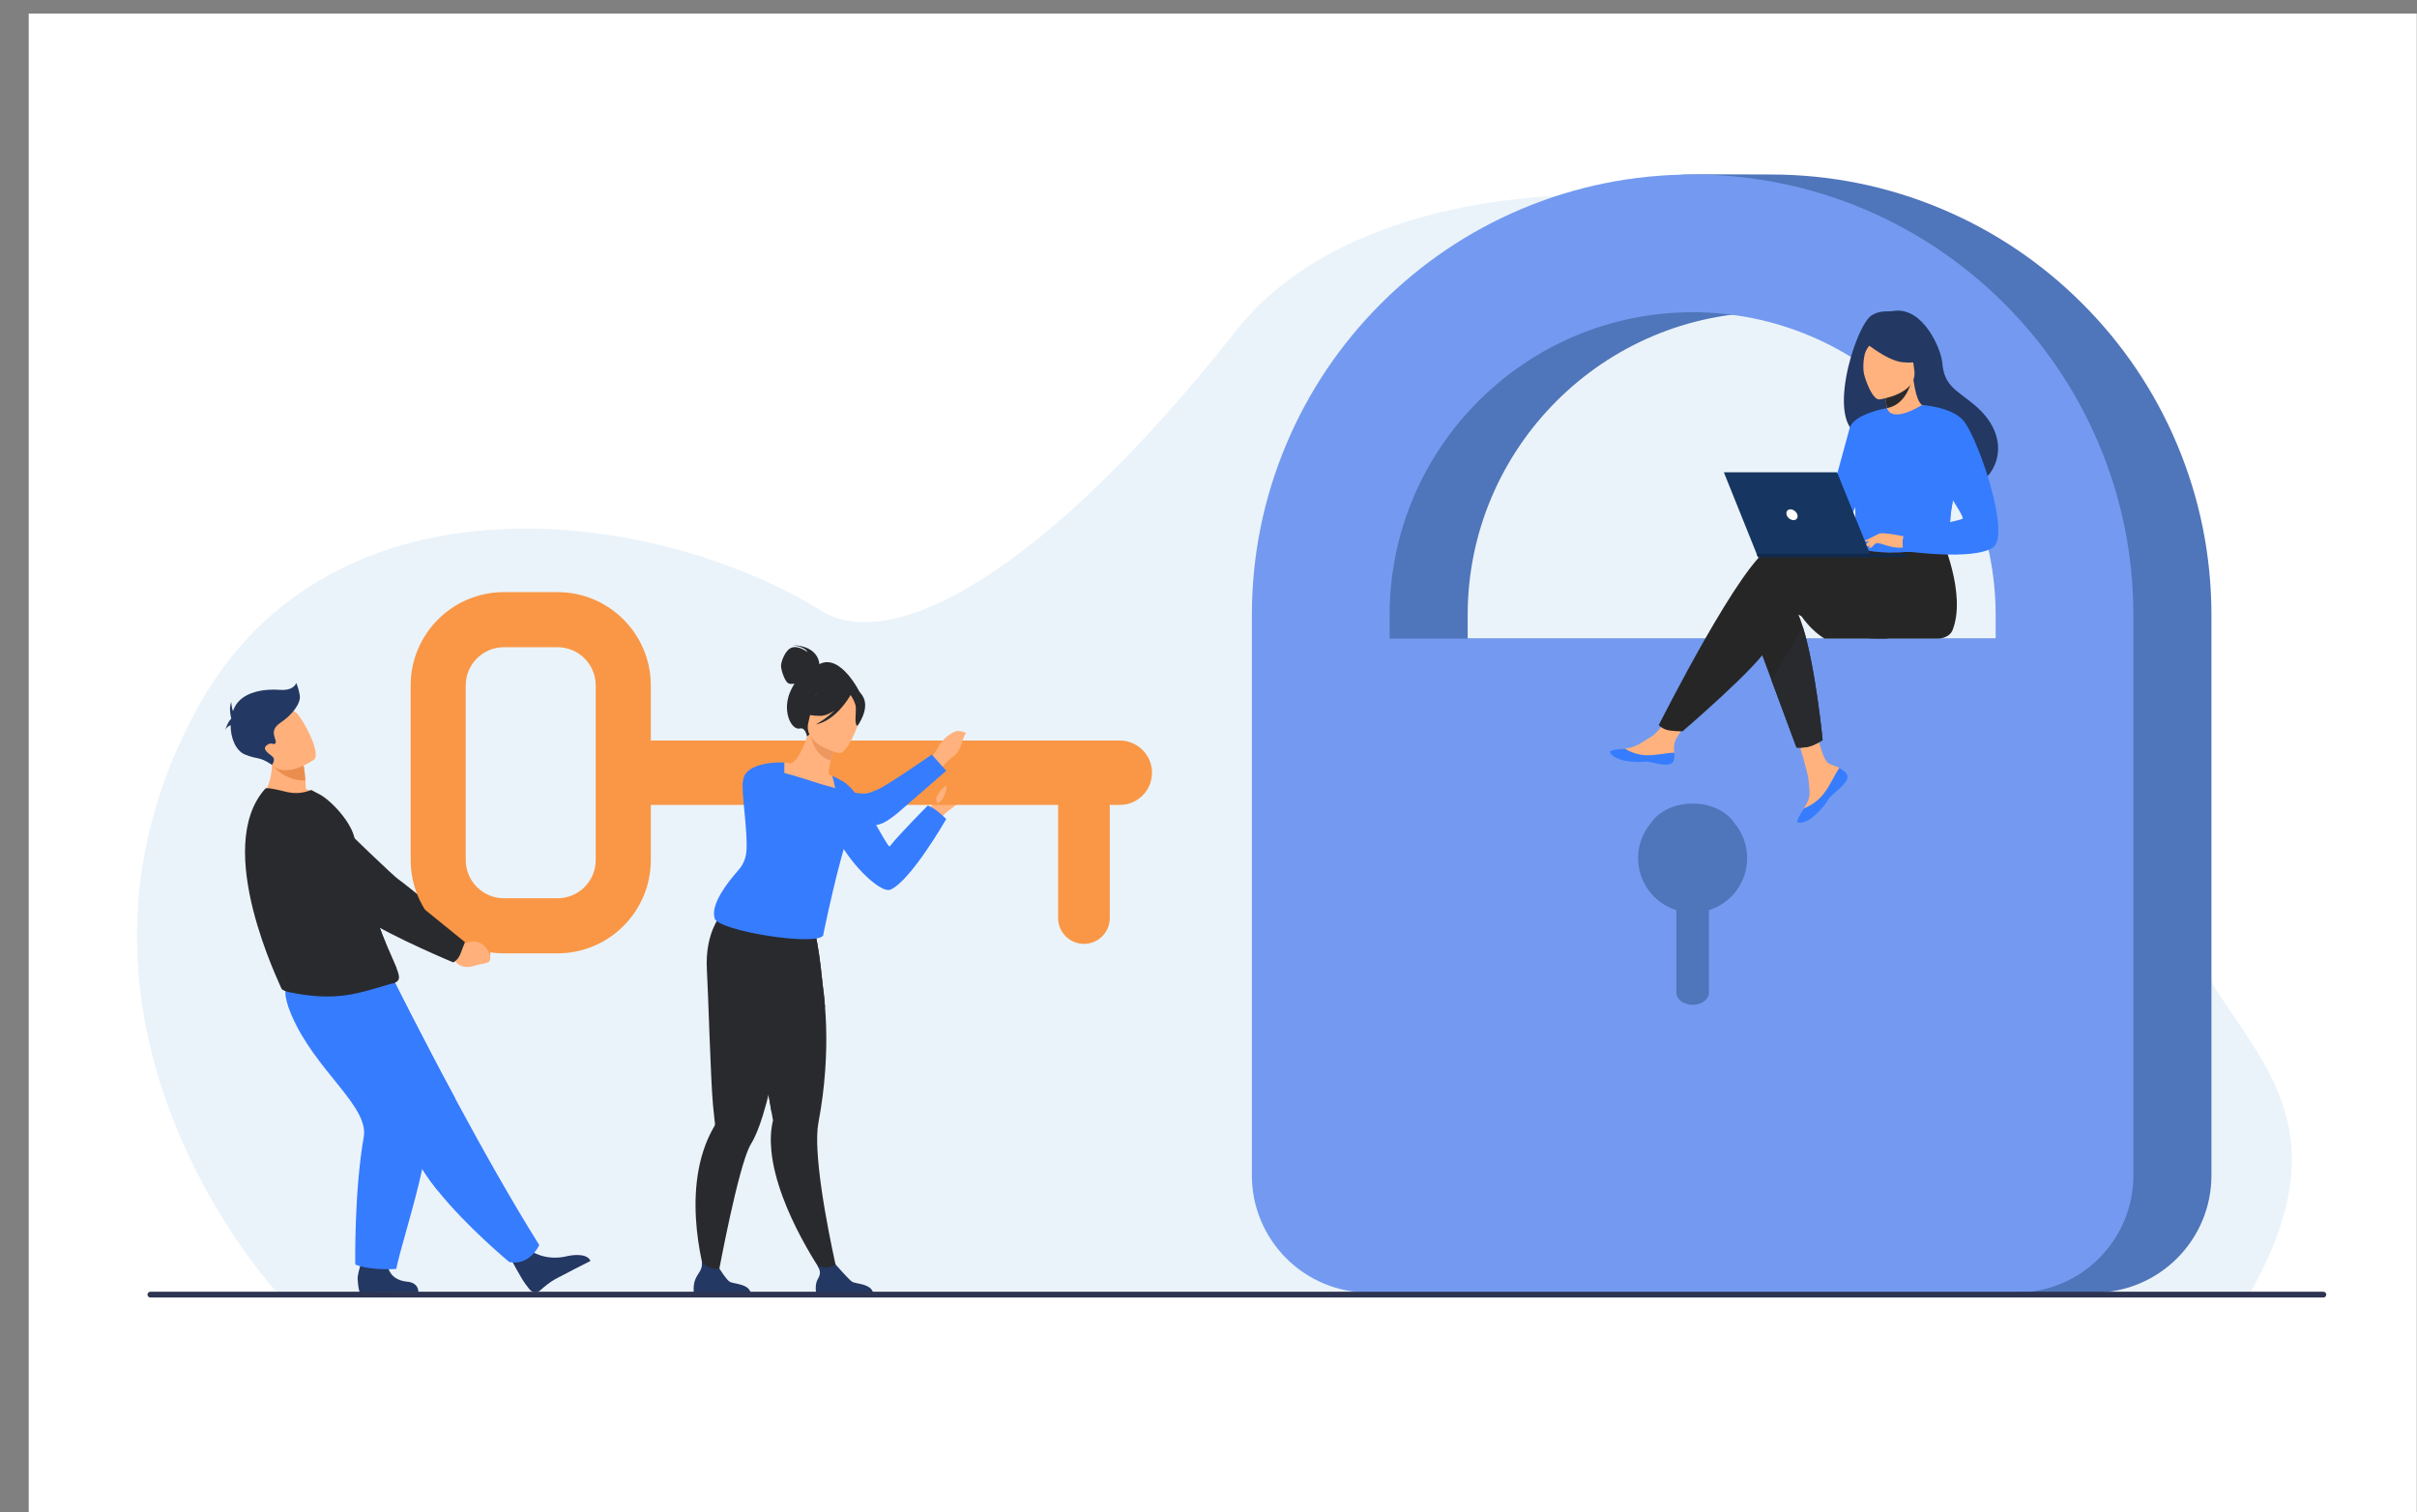<svg width="3196" height="2000" viewBox="0 0 3196 2000" fill="none" xmlns="http://www.w3.org/2000/svg">
<rect x="0" y="0" width="3196" height="2000" fill="#808080" stroke="none"/>
<g clip-path="url(#clip0_109_634)">
<path d="M3233.7 18H38V2018H3233.7V18Z" fill="white"/>
<path d="M368.897 1712.18C368.897 1712.18 31.68 1353.68 261.1 936.102C438.088 613.956 866.248 671.356 1085.94 807.618C1179.51 865.653 1380.55 759.22 1635.51 436.027C1931.5 60.833 3077.43 289.754 2879.52 1006.62C2783.75 1353.53 3170.99 1366.14 2973.68 1712.91L368.897 1712.18Z" fill="#EBF3FA"/>
<path d="M2769.13 1709.31H1913.61C1827.98 1709.31 1758.56 1639.89 1758.56 1554.25V813.57C1758.56 734.931 1773.98 658.596 1804.39 586.685C1833.75 517.273 1875.76 454.954 1929.26 401.459C1982.75 347.964 2045.07 305.954 2114.48 276.596C2176.45 250.387 2161.63 234.504 2228.81 230.835C2239.59 230.246 2330.49 230.758 2341.37 230.758C2420.01 230.758 2496.35 246.18 2568.26 276.596C2637.67 305.955 2699.99 347.964 2753.48 401.459C2806.98 454.954 2848.99 517.273 2878.35 586.685C2908.76 658.596 2924.19 734.931 2924.19 813.57V1554.25C2924.18 1639.89 2854.76 1709.31 2769.13 1709.31ZM1940.69 844.458H2742.06V813.57C2742.06 592.632 2562.31 412.886 2341.37 412.886C2120.43 412.886 1940.69 592.632 1940.69 813.57L1940.69 844.458Z" fill="#4F75BA"/>
<path d="M2665.92 1709.31H1810.41C1724.77 1709.31 1655.35 1639.89 1655.35 1554.25V813.57C1655.35 734.931 1670.77 658.596 1701.19 586.685C1730.55 517.273 1772.56 454.954 1826.05 401.459C1879.55 347.964 1941.87 305.954 2011.28 276.596C2083.19 246.18 2159.52 230.758 2238.16 230.758C2316.8 230.758 2393.14 246.18 2465.05 276.596C2534.46 305.955 2596.78 347.964 2650.28 401.459C2703.77 454.954 2745.78 517.273 2775.14 586.685C2805.56 658.596 2820.98 734.931 2820.98 813.57V1554.25C2820.98 1639.89 2751.56 1709.31 2665.92 1709.31ZM1837.48 844.458H2638.85V813.57C2638.85 592.632 2459.1 412.886 2238.16 412.886C2017.23 412.886 1837.48 592.632 1837.48 813.57V844.458Z" fill="#739AF0"/>
<path d="M2310.28 1134.73C2310.28 1116.74 2303.67 1100.29 2292.77 1087.66C2282.77 1072.82 2262.08 1062.62 2238.16 1062.62C2214.25 1062.62 2193.56 1072.82 2183.56 1087.66C2172.66 1100.29 2166.05 1116.74 2166.05 1134.73C2166.05 1167.06 2187.32 1194.42 2216.63 1203.57V1312.79C2216.63 1321.6 2226.27 1328.74 2238.16 1328.74C2250.06 1328.74 2259.7 1321.6 2259.7 1312.79V1203.57C2289.01 1194.42 2310.28 1167.06 2310.28 1134.73Z" fill="#4F75BA"/>
<path d="M1279.67 1042.47C1278.3 1051.73 1267.73 1062.45 1256.45 1070.49C1244.31 1079.14 1239.44 1088.02 1235.14 1092.46C1233.54 1094.28 1232.56 1095.28 1232.56 1095.28L1219.6 1080.21C1219.6 1080.21 1219.82 1080.07 1220.2 1079.64C1223.1 1076.48 1230.45 1068.69 1235.35 1059.71C1246.09 1040.04 1261.1 1037.14 1261.1 1037.14C1261.1 1037.14 1275.46 1039.26 1279.67 1042.47Z" fill="#FFB27D"/>
<path d="M610.157 1231.59L618.916 1238.7C618.916 1238.7 642.877 1230.11 648.284 1258.58C648.284 1258.58 649.724 1270.72 642.037 1270.74C634.351 1270.76 637.523 1269.41 626.637 1269.73C615.752 1270.05 606.731 1264.31 605.137 1255.48L599.93 1248L610.157 1231.59Z" fill="#EA8E50"/>
<path d="M609.165 1246.86C616.153 1239.56 615.59 1234.17 615.59 1234.17C615.59 1234.17 534.672 1167.92 526.465 1162.52C520.873 1158.84 464.489 1104.83 433.424 1073.8C418.48 1058.88 402.491 1064.03 382.909 1069.64L366.783 1074.27C347.311 1079.86 342.247 1107.09 358.224 1120.33C403.221 1157.6 478.075 1199.52 492.081 1208.33C526.85 1230.2 594.908 1256.19 594.908 1256.19C594.908 1256.19 603.165 1253.12 609.165 1246.86Z" fill="#292A2E"/>
<path d="M701.508 1653.88C701.508 1653.88 721.146 1668.59 751.237 1660.82C751.237 1660.82 775.497 1655.29 780.819 1667.39C780.819 1667.39 743.61 1686.29 734.196 1691.46C727.099 1695.36 719.694 1701.51 714.459 1706.26C710.315 1710.02 703.862 1709.51 700.33 1705.17C698.693 1703.16 696.82 1700.76 694.768 1697.98C689.031 1690.21 675.664 1665.09 675.664 1665.09L701.508 1653.88Z" fill="#233862"/>
<path d="M713.035 1646.41C713.035 1646.41 701.077 1673.98 673.476 1668.91C673.476 1668.91 617.152 1622.39 578.517 1574.07C565.969 1558.38 555.285 1542.5 549.007 1527.96C523.387 1468.64 454.238 1380.17 410.273 1335.33L520.271 1295.54C520.271 1295.54 555.504 1366.42 602.383 1453.47C636.166 1516.2 675.988 1587.33 713.035 1646.41Z" fill="#367CFF"/>
<path d="M602.383 1453.47L578.517 1574.07C565.969 1558.38 555.285 1542.5 549.007 1527.96C523.387 1468.64 454.238 1380.17 410.273 1335.33L520.271 1295.54C520.271 1295.54 555.504 1366.42 602.383 1453.47Z" fill="#367CFF"/>
<path d="M512.47 1669.88C512.47 1669.88 511.271 1691.88 537.942 1694.82C537.942 1694.82 553.183 1694.9 553.226 1708.9L475.708 1709.15C475.708 1709.15 473.458 1703.5 472.912 1691.4C472.492 1682.11 481.916 1657.82 481.916 1657.82L512.47 1669.88Z" fill="#233862"/>
<path d="M484.192 1295.54C484.192 1295.54 533.195 1349.39 564.301 1446.4C581.226 1499.18 533.281 1631.88 523.934 1677.98C523.934 1677.98 491.771 1680.71 469.78 1672.21C469.78 1672.21 468.108 1576.98 480.97 1503.58C488.168 1462.51 416.45 1415.73 385.113 1341.51C363.793 1291.02 389.728 1291.87 421.602 1290.66L484.192 1295.54Z" fill="#367CFF"/>
<path d="M427.624 1055.31C400.36 1070.71 344.545 1056.51 344.545 1056.51C344.545 1056.51 367.212 1030.6 356.912 988.864L378.319 999.735L401.312 1011.41C401.312 1011.41 402.799 1018.78 403.833 1032.02C404.095 1035.43 404.332 1039.24 404.494 1043.4C418.494 1047.64 427.624 1055.31 427.624 1055.31Z" fill="#FFB07B"/>
<path d="M527.598 1292.76C527.598 1297.55 522.077 1299.85 520.905 1300.08C509.908 1302.09 479.204 1314.03 451.545 1316.77C428.255 1319.21 406.633 1316.89 382.877 1312.12C379.731 1311.49 372.346 1309.5 371.821 1306.49C371.166 1303.2 280.191 1121.03 350.913 1042.78C352.573 1040.94 366.534 1044.25 379.301 1047.28C391.092 1050.07 401.906 1048.51 411.563 1044.64L423.536 1050.94C438.239 1059.13 466.06 1088.24 469.314 1111.08C470.967 1122.7 477.609 1131.3 479.532 1141.52C480.245 1145.29 480.973 1148.99 481.717 1152.58C483.166 1159.64 484.659 1166.36 486.195 1172.74C490.354 1190.02 494.745 1204.89 499.057 1217.74C503.645 1231.38 508.145 1242.72 512.166 1252.21C517.38 1264.52 521.785 1273.72 524.538 1280.76C526.484 1285.72 527.598 1289.61 527.598 1292.76Z" fill="#292A2E"/>
<path d="M524.538 1280.76C396.116 1220.25 351.641 1104.07 351.641 1104.07C351.641 1104.07 455.98 1142.56 481.717 1152.58C483.166 1159.64 484.659 1166.36 486.195 1172.74C490.354 1190.02 494.745 1204.89 499.057 1217.73C503.645 1231.37 508.145 1242.72 512.166 1252.21C517.379 1264.52 521.785 1273.72 524.538 1280.76Z" fill="#292A2E"/>
<path d="M737.232 1260.67H666.333C598.327 1260.67 543 1205.34 543 1137.33V906.333C543 838.327 598.327 783 666.333 783H737.232C805.238 783 860.565 838.327 860.565 906.333V1137.33C860.565 1205.34 805.238 1260.67 737.232 1260.67ZM666.333 855.85C638.496 855.85 615.85 878.496 615.85 906.334V1137.33C615.85 1165.17 638.497 1187.82 666.333 1187.82H737.232C765.069 1187.82 787.716 1165.17 787.716 1137.33V906.333C787.716 878.496 765.069 855.849 737.232 855.849L666.333 855.85Z" fill="#F99746"/>
<path d="M1480.75 1064.38H830.599V979.285H1480.75C1504.25 979.285 1523.3 998.334 1523.3 1021.83C1523.3 1045.33 1504.25 1064.38 1480.75 1064.38Z" fill="#F99746"/>
<path d="M1433.32 1248.15C1414.46 1248.15 1399.17 1232.87 1399.17 1214.01V1047.25H1467.47V1214.01C1467.47 1232.87 1452.18 1248.15 1433.32 1248.15Z" fill="#F99746"/>
<path d="M599.674 1245.69L610.771 1249.76C610.771 1249.76 632.994 1234.05 646.83 1259.61C646.83 1259.61 651.835 1270.77 643.912 1273.19C635.99 1275.62 638.872 1273.34 627.736 1277.04C616.601 1280.75 605.632 1278.08 601.426 1270.13L593.883 1264.59L599.674 1245.69Z" fill="#FFB07B"/>
<path d="M608.808 1261.39C612.911 1250.68 614.784 1245.84 614.784 1245.84C614.784 1245.84 530.93 1177.49 522.386 1171.62C516.565 1167.63 458.601 1124.3 430.342 1090.54C416.323 1073.79 394.221 1066.13 372.846 1070.61L355.243 1074.31C333.988 1078.76 327.082 1105.67 343.57 1119.8C390.006 1159.61 468.329 1205.78 482.932 1215.39C519.184 1239.23 599.369 1272.64 599.369 1272.64C599.369 1272.64 605.585 1269.8 608.808 1261.39Z" fill="#292A2E"/>
<path d="M403.833 1032.02C377.022 1033.53 359.587 1011.39 359.587 1011.39C359.587 1011.39 371.71 1004.68 378.319 999.734L401.312 1011.41C401.312 1011.41 402.799 1018.78 403.833 1032.02Z" fill="#EA8E50"/>
<path d="M415.255 1004.5C415.255 1004.5 374.633 1033.65 356.868 1008.07C339.103 982.493 321.895 969.031 347.081 949.336C372.267 929.642 384.139 935.864 392.145 942.959C400.151 950.054 425.366 996.253 415.255 1004.5Z" fill="#FFB07B"/>
<path d="M396.436 919.859C394.979 910.028 391.702 903.109 391.702 903.109C391.702 903.109 389.153 913.669 369.854 912.212C350.555 910.756 319.967 914.11 309.772 936.102C309.124 937.501 308.545 938.942 308.031 940.416C306.186 935.54 305.741 928.234 305.741 928.234C302.074 937.701 305.741 949.544 305.741 949.544H305.743C305.687 949.889 305.642 950.235 305.593 950.581C301.333 954.182 297.756 965.376 297.756 965.376C299.042 962.255 302.177 960.217 304.971 958.962C304.885 976.075 311.825 992.804 324.005 997.784C341.816 1005.07 341.674 999.511 359.588 1011.39C359.588 1011.39 364.394 1005.43 361.116 1001.43C357.839 997.42 345.458 991.594 352.377 985.768C359.296 979.942 361.844 986.496 364.394 982.491C366.943 978.486 354.198 966.833 370.583 955.909C386.968 944.984 397.893 929.69 396.436 919.859Z" fill="#233862"/>
<path d="M1107.98 1686.12L1093.01 1691.7C1093.01 1691.7 1028 1601.53 1020 1522.2C1018.57 1508.04 1019.05 1494.32 1022.14 1481.65C1022.14 1481.65 1021.5 1478.02 1020.39 1471.6C1019.88 1468.61 1019.24 1465.01 1018.52 1460.88C1016.41 1448.77 1013.5 1432.2 1010.17 1413.33C1002.53 1369.91 992.615 1314.41 984.917 1273.61L988.951 1272.32L1032.59 1258.24L1041.6 1229.6L1074.1 1221.04C1074.1 1221.04 1081.35 1235.24 1087.84 1302.31C1089.04 1311.11 1090.13 1320.82 1090.95 1331.34C1093.48 1363.45 1093.66 1403.29 1087.85 1448.83C1086.36 1460.49 1084.48 1472.52 1082.15 1484.89C1080.44 1493.95 1080.18 1506.31 1080.9 1520.49C1084.17 1585.34 1107.98 1686.12 1107.98 1686.12Z" fill="#292A2E"/>
<path d="M1090.94 1331.34L1020.39 1471.6C1019.88 1468.61 1019.24 1465.01 1018.52 1460.88C1016.41 1448.77 1013.5 1432.2 1010.17 1413.33C1002.52 1369.91 992.615 1314.41 984.917 1273.61L988.949 1272.32L1032.58 1258.24L1041.6 1229.6L1074.09 1221.04C1074.09 1221.04 1081.35 1235.24 1087.84 1302.31C1089.04 1311.11 1090.13 1320.82 1090.94 1331.34Z" fill="#292A2E"/>
<path d="M1059.91 1239.04L1058.27 1225.04C1030.91 1232.3 957.795 1204.73 957.795 1204.73C957.795 1204.73 931.285 1228.03 934.766 1283.89C936.464 1311.15 939.568 1427 942.809 1461.28C943.981 1473.71 945.006 1482.55 945.425 1486.08C945.434 1486.1 945.434 1486.11 945.434 1486.11C945.562 1487.19 945.186 1488.21 944.639 1489.15C939.867 1497.25 935.917 1505.68 932.675 1514.31C900.865 1599.08 937.575 1703.47 937.575 1703.47L947.101 1699.63C947.101 1699.63 967.992 1583.45 984.966 1532.13C987.848 1523.42 990.61 1516.58 993.141 1512.49C1000.52 1500.58 1007.37 1481.12 1013.59 1457.97C1025.34 1414.21 1034.79 1357.27 1041.09 1313.33C1041.96 1313.37 1059.91 1239.04 1059.91 1239.04Z" fill="#292A2E"/>
<path d="M1226.85 1065.24C1235.12 1068.53 1243.21 1075.02 1251.21 1083.1C1251.21 1083.1 1204.54 1164.5 1177.68 1176.33C1162.93 1182.83 1116.79 1133.54 1107.26 1105.91C1104.93 1099.16 1113.53 1076.58 1110.71 1071.83C1106.98 1065.57 1105.18 1059.44 1104.44 1054.17C1104.26 1053.37 1104.09 1052.57 1104.15 1051.69C1103.26 1043.29 1104.99 1037.57 1104.99 1037.57C1106.06 1034.83 1109.08 1033.65 1113.56 1033.72L1115.15 1033.71C1139.32 1047.94 1171.07 1117.78 1176.31 1119.42C1189.97 1102.12 1226.85 1065.24 1226.85 1065.24Z" fill="#367CFF"/>
<path d="M1112.18 1069.15C1103.59 1073.14 1093.22 1075.85 1080.67 1076.54C1033.62 1079.11 1022.94 1037.87 1021 1010.5C1027.78 1008.05 1033.72 1008.28 1037.14 1008.46C1040.48 1008.64 1043.96 1008.99 1046.83 1009.34C1052.59 1006.33 1062.93 991.732 1068.9 967.305L1070.93 968.246L1104.87 984.205C1104.87 984.205 1101.27 995.252 1098.61 1005.82C1096.53 1014.09 1095.04 1022.09 1096.28 1024.32C1098.96 1025.41 1100.56 1026.09 1100.56 1026.09C1100.56 1026.09 1100.56 1026.11 1100.57 1026.13C1100.92 1027 1108.3 1045.8 1112.18 1069.15Z" fill="#FFB27D"/>
<path d="M1123.95 1100.02C1123.59 1100.96 1123.2 1101.88 1122.78 1102.82C1110.86 1128.48 1088.81 1234.78 1088.81 1234.78C1091.95 1253.89 945.179 1231.03 944.8 1213.63C939.631 1195.17 963.141 1165.53 976.399 1150.66C978.06 1148.79 979.551 1146.78 980.846 1144.67C984.121 1139.37 986.199 1133.38 986.858 1127.12C989.462 1102.46 979.77 1045.57 982.384 1034.58C983.406 1030.28 1002.84 1054.87 1005.16 1052.4C1007.72 1049.71 1009.32 1046.96 1009.5 1043.86C1009.63 1041.51 1009.56 1039.11 1009.32 1036.7C1009.21 1035.56 1009.06 1034.43 1008.89 1033.29C1007.06 1021.35 984.227 1026.45 984.227 1026.45C992.594 1006.31 1037.15 1007.91 1037.14 1008.46C1037.13 1009.01 1037.12 1009.71 1037.1 1011.75C1037.03 1019.95 1037.1 1041 1039.73 1044.98C1043.02 1049.94 1103.15 1071.68 1106.33 1064.95C1109.45 1058.33 1100.89 1027.3 1100.57 1026.13C1100.56 1026.1 1100.56 1026.09 1100.56 1026.09C1107.14 1028.76 1115.15 1033.71 1115.15 1033.71C1122.7 1048.85 1133.33 1075.13 1123.95 1100.02Z" fill="#367CFF"/>
<path d="M1083.44 878.291C1083.37 876.251 1081.79 854.273 1048.32 853.125C1048.32 853.125 1064.78 855.088 1067.62 862.325C1067.62 862.325 1056.41 853.382 1047.28 856.259C1038.16 859.135 1032.79 875.128 1032.74 880.388C1032.69 885.648 1037.76 902.605 1043.55 904.047C1045.75 904.593 1048.27 904.447 1050.57 904.055C1049.03 906.462 1047.52 909.117 1046.07 912.082C1032.71 939.503 1046.49 966.302 1057.8 963.341C1065.05 961.442 1067.1 973.819 1067.1 973.819L1137.57 916.773C1137.57 916.773 1111.69 863.219 1083.44 878.291Z" fill="#292A2E"/>
<path d="M1104.88 984.212C1104.88 984.212 1101.27 995.248 1098.61 1005.83C1078.76 1000.29 1072.74 979.435 1070.93 968.254L1104.88 984.212Z" fill="#ED985F"/>
<path d="M1109.05 995.897C1109.05 995.897 1061.58 984.91 1068.88 955.453C1076.18 925.996 1074.96 904.739 1105.58 910.508C1136.2 916.277 1139.28 928.971 1139.24 939.396C1139.19 949.82 1121.59 997.995 1109.05 995.897Z" fill="#FFB27D"/>
<path d="M1141.91 922.671C1136.8 911.994 1130.8 912.564 1127.04 914.457C1104.73 893.819 1082.86 910.679 1082.86 910.679C1074.43 931.022 1056.18 939.335 1056.18 939.335C1056.18 939.335 1063.48 946.802 1084.61 946.638C1091.07 946.588 1097.56 943.623 1103.47 939.539C1092.07 951.014 1078.71 958 1078.71 958C1105.17 952.936 1122.92 922.305 1124.73 919.051C1126.98 922.361 1131.26 929.407 1131.62 935.357C1132.11 943.443 1129.33 959.144 1133.96 959.739C1133.96 959.739 1149.56 938.683 1141.91 922.671Z" fill="#292A2E"/>
<path d="M992.96 1711.25H917.577C917.577 1711.25 915.77 1699.76 919.708 1691.05C923.48 1682.68 929.39 1678.88 927.975 1668.76C932.766 1673.69 940.572 1679.22 951.471 1677.75C952.806 1679.92 960.091 1691.5 964.551 1694.71C969.476 1698.25 991.443 1696.98 992.96 1711.25Z" fill="#233862"/>
<path d="M1154.82 1711.25H1079.43C1079.43 1711.25 1076.62 1699.23 1081.57 1691.05C1085.95 1683.81 1084.27 1679.69 1081.02 1673.7C1084.44 1675.09 1088.86 1676.37 1093.72 1676.09C1097.48 1675.87 1101.45 1674.17 1104.93 1672.14C1108.17 1675.84 1122.07 1691.59 1126.41 1694.71C1131.33 1698.25 1153.3 1696.98 1154.82 1711.25Z" fill="#233862"/>
<path d="M1257.36 1054.63H1372.1L1365.72 1010.13L1263.28 1014.24L1257.36 1054.63Z" fill="#F99746"/>
<path d="M1277.51 969.53C1272.16 974.86 1272.28 991.939 1261 999.978C1248.86 1008.63 1244 1017.51 1239.69 1021.95C1238.1 1023.77 1237.12 1024.77 1237.12 1024.77L1224.16 1009.7C1224.16 1009.7 1224.37 1009.56 1224.75 1009.13C1227.65 1005.97 1235.01 998.175 1239.91 989.203C1250.64 969.531 1265.66 966.628 1265.66 966.628C1265.66 966.628 1273.29 966.32 1277.51 969.53Z" fill="#FFB27D"/>
<path d="M1232.09 997.853L1251.21 1019.25C1251.21 1019.25 1200.11 1063.74 1189.44 1072.98C1181.86 1079.43 1174.7 1084.69 1168.87 1087.71C1168.29 1088.02 1167.77 1088.24 1167.09 1088.5C1152.08 1095.07 1119.69 1094.34 1087.32 1089.55C1082.84 1088.9 1078.43 1088.15 1074.11 1087.45C1058.15 1084.67 1042.96 1081.02 1030.44 1076.84C1022.94 1074.41 1016.3 1071.84 1011.21 1069.11C1009.39 1068.18 1007.67 1067.3 1006.16 1066.29C980.847 1051.12 982.072 1037.03 982.553 1031.98C983.034 1026.92 986.676 1020.24 995.129 1017.5C1015.22 1010.98 1082.61 1036.95 1092.54 1038.83C1098.49 1040.09 1114 1045.58 1119.21 1046.54C1129.2 1048.32 1137.44 1049.47 1143.08 1049.49C1146.73 1049.53 1153.18 1047.27 1160.97 1043.83C1174.56 1037.88 1232.09 997.853 1232.09 997.853Z" fill="#367CFF"/>
<path d="M1239.6 1062.39C1238.01 1059.78 1237.85 1055.54 1237.85 1055.54C1240.06 1049.87 1244.95 1043.5 1246.77 1042.25C1248.59 1040.99 1250.98 1037.92 1251.55 1039.97C1252.12 1042.02 1249.39 1052.72 1246.2 1056.93C1243.02 1061.14 1239.6 1062.39 1239.6 1062.39Z" fill="#FFB27D"/>
<path d="M2376.3 805.662C2392.39 833.656 2412.62 844.462 2412.62 844.462H2496.78C2496.78 844.462 2364.03 784.307 2376.3 805.662Z" fill="#262626"/>
<path d="M2435.94 1023.71C2438.13 1026.22 2440.03 1026.08 2438.94 1029.08C2438.94 1029.1 2438.45 1030.57 2438.44 1030.58C2436.43 1036.13 2432.64 1040.02 2424.94 1046.21C2423.96 1047 2422.95 1047.66 2422.19 1048.33C2421.99 1048.51 2420.63 1048.78 2420.44 1048.96C2420.29 1049.09 2419.09 1051.57 2418.94 1051.7C2411.76 1058.32 2413.22 1056.4 2400.32 1069.83C2385.6 1085.14 2386.03 1083.56 2383.15 1082.17C2380.71 1080.98 2379.7 1078.13 2385.19 1069C2385.46 1068.56 2385.72 1068.11 2385.99 1067.67C2386.72 1066.46 2387.45 1065.22 2388.17 1064C2394.61 1053.02 2392.95 1047.87 2391.43 1031.52C2390.19 1018.24 2370.76 957.305 2370.76 957.305L2398.96 952.448C2398.96 952.448 2407.45 1000.97 2416.81 1008.44C2421.81 1012.42 2427.41 1012.47 2432.22 1015.42C2432.56 1015.63 2432.9 1015.84 2433.22 1016.05C2435.96 1017.87 2433.74 1021.19 2435.94 1023.71Z" fill="#FFB27D"/>
<path d="M2440.94 1022.26C2443.13 1024.77 2443.41 1027.58 2442.33 1030.58C2442.33 1030.59 2442.32 1030.61 2442.31 1030.62C2439.85 1036.16 2433.38 1042.32 2425.94 1048.49C2424.96 1049.3 2424.1 1050.04 2423.34 1050.73C2423.14 1050.91 2422.94 1051.08 2422.75 1051.26C2422.6 1051.4 2422.45 1051.54 2422.3 1051.67C2415.11 1058.29 2417.82 1059.81 2404.91 1073.24C2390.2 1088.55 2380.07 1088.83 2377.18 1087.43C2374.75 1086.25 2379.7 1078.13 2385.19 1069C2388.05 1067.95 2401.36 1062.54 2411.42 1049.67C2420.28 1038.36 2426.19 1023.84 2432.22 1015.42C2432.56 1015.63 2432.9 1015.84 2433.22 1016.05C2435.96 1017.87 2438.74 1019.74 2440.94 1022.26Z" fill="#367CFF"/>
<path d="M2208.31 1002.96C2206.57 1011.66 2200.93 1009.22 2187.06 1005.83C2173.2 1002.44 2176.42 1005.77 2156.69 1003.58C2136.96 1001.4 2135.17 998.266 2134.56 995.332C2134.03 992.729 2138.15 990.969 2148.61 989.764C2149.92 989.616 2151.24 989.453 2152.56 989.291C2164.37 987.81 2173.01 980.191 2183.74 973.936C2193.9 968.01 2209.05 943.866 2209.05 943.866L2236.11 946.009C2236.11 946.009 2221.91 967.574 2216.42 976.95C2213.19 982.465 2213.36 989.757 2213.76 995.388C2213.97 998.448 2208.93 999.892 2208.31 1002.96Z" fill="#FFB27D"/>
<path d="M2185.54 1008.51C2171.68 1005.12 2174.98 1009.15 2155.25 1006.96C2135.52 1004.78 2129.54 997.423 2128.94 994.489C2128.4 991.886 2138.15 990.968 2148.61 989.763L2148.7 989.964C2148.7 989.964 2160.54 998.353 2176.96 998.746C2190.34 999.071 2204.52 995.236 2213.76 995.386C2213.97 998.448 2214.17 1001.58 2213.56 1004.64C2211.81 1013.35 2199.41 1011.9 2185.54 1008.51Z" fill="#367CFF"/>
<path d="M2317.24 831.637L2342.54 899.697L2375.56 988.564C2375.56 988.564 2384.52 989.429 2393.1 986.961C2401 984.677 2410.07 978.702 2410.07 978.702C2410.07 978.702 2400.9 883.284 2383.79 828.511C2379.41 814.451 2374.5 803.079 2369.07 796.678C2342.56 765.341 2317.24 831.637 2317.24 831.637Z" fill="#262626"/>
<path d="M2342.96 723.547C2359.53 718.202 2406.79 725.065 2454.27 734.358L2464.21 717.962L2566.75 709.954C2566.75 709.954 2600.53 784.972 2582.06 832.807C2577.57 844.457 2562.88 844.452 2562.88 844.457C2562.88 844.457 2502.18 844.455 2482.36 844.455C2431.36 844.455 2374.43 809.399 2367.07 807.927C2355.01 805.516 2350.19 829.625 2338.14 854.939C2326.08 880.254 2224.83 967.046 2224.83 967.046C2224.83 967.046 2209.26 967.2 2202.83 964.789C2195.92 962.196 2193.39 958.828 2193.39 958.828C2193.39 958.828 2305.59 735.602 2342.96 723.547Z" fill="#262626"/>
<path d="M2464.81 576.744C2501.33 596.851 2575.4 638.531 2575.79 638.262C2575.79 638.262 2603.02 648.522 2618.46 638.263C2644.21 621.165 2658.01 575.149 2610.93 535.549C2587.45 515.799 2570.77 510.99 2568.23 479.455C2566.86 462.346 2543.47 405.882 2504.61 411.103C2501.36 411.539 2498.09 411.852 2494.82 411.747C2490.28 411.6 2482.79 412.263 2475.1 416.839C2453.11 429.932 2410.07 568.962 2464.81 576.744Z" fill="#233862"/>
<path d="M2495.42 559.63C2495.25 559.734 2513.38 565.923 2525.5 560.555C2536.91 555.516 2545.54 536.755 2545.37 536.745C2540.19 536.505 2534.49 531.971 2530.11 502.213L2527.9 503.006L2490.76 516.369C2490.76 516.369 2493.45 528.286 2495.19 539.631C2496.66 549.157 2497.44 558.283 2495.42 559.63Z" fill="#FFB27D"/>
<path d="M2490.76 516.369C2490.76 516.369 2493.45 528.286 2495.19 539.631C2516.52 535.792 2524.89 514.539 2527.9 503.006L2490.76 516.369Z" fill="#292A2E"/>
<path d="M2485.23 528.198C2485.23 528.198 2536.04 521.378 2531.31 489.8C2526.57 458.222 2529.94 436.075 2497.3 439.094C2464.66 442.114 2460.18 455.106 2459.19 466.03C2458.21 476.953 2471.89 529.157 2485.23 528.198Z" fill="#FFB27D"/>
<path d="M2461.04 448.72C2461.04 448.72 2493.57 476.751 2515.7 479.011C2537.82 481.271 2546.2 474.169 2546.2 474.169C2546.2 474.169 2533.16 463.341 2525.31 445.866C2523 440.715 2518.11 437.181 2512.48 436.696C2496.68 435.332 2466.73 434.71 2461.04 448.72Z" fill="#233862"/>
<path d="M2481.38 446.21C2481.38 446.21 2470.49 456.731 2467.07 464.535C2463.76 472.066 2462.77 490.076 2465.4 497.231C2465.4 497.231 2448.45 464.264 2458.05 448.247C2468.23 431.262 2481.38 446.21 2481.38 446.21Z" fill="#233862"/>
<path d="M2452.63 634.482C2454.16 737.338 2453.05 715.845 2464.3 725.605C2467.01 727.955 2474.63 729.356 2484.66 730.018C2516.2 732.112 2571.64 726.915 2573.75 721.086C2581.03 700.918 2575.89 694.652 2581.96 663.776C2582.59 660.493 2583.38 656.938 2584.3 653.067C2589.36 631.86 2594.28 624.646 2576.33 590.576C2560.05 559.715 2543.13 534.667 2541.61 535.571C2498.66 561.07 2495.19 539.637 2495.19 539.637C2495.19 539.637 2451.87 584.311 2452.63 634.482Z" fill="#367CFF"/>
<path d="M2342.54 899.696L2375.56 988.563C2375.56 988.563 2384.52 989.428 2393.1 986.96C2401 984.676 2410.07 978.701 2410.07 978.701C2410.07 978.701 2400.9 883.283 2383.79 828.51L2342.54 899.696Z" fill="#292A2E"/>
<path d="M2495.19 539.631C2495.19 539.631 2450.99 547.125 2445.8 566.156C2440.61 585.186 2410.07 697.063 2410.07 697.063C2410.07 697.063 2432.54 701.1 2442.92 690.719C2453.3 680.339 2479.04 594.412 2479.04 594.412L2495.19 539.631Z" fill="#367CFF"/>
<path d="M2484.67 730.018C2516.2 732.112 2571.65 726.915 2573.75 721.086C2581.03 700.918 2575.89 694.652 2581.96 663.776L2566.75 620.94C2566.75 620.94 2569.27 668.641 2555.2 681.187C2541.15 693.734 2497.6 705.406 2490.76 715.889C2487.47 720.92 2485.3 725.966 2484.67 730.018Z" fill="#367CFF"/>
<path d="M2520.8 709.955C2520.8 709.955 2489.69 703.027 2484.67 705.788C2479.64 708.55 2467.37 718.605 2465.84 722.105C2464.3 725.604 2477.02 719.449 2481.15 718.339C2483.83 717.62 2490.88 720.07 2494.37 721.234C2509.05 726.128 2518.05 723.611 2518.05 723.611L2520.8 709.955Z" fill="#FFB27D"/>
<path d="M2541.64 535.549C2541.64 535.549 2583.42 538.122 2597.88 558.295C2618.24 586.691 2658.63 707.709 2635.48 723.85C2609.42 742.026 2516.85 728.605 2516.85 728.605C2516.85 728.605 2513.76 714.206 2518.05 707.241C2522.34 700.276 2591.99 689.024 2595.2 685.809C2598.42 682.595 2555.02 623.123 2555.02 613.48C2555.02 603.837 2541.64 535.549 2541.64 535.549Z" fill="#367CFF"/>
<path d="M2483.16 714.449C2483.16 714.449 2476.64 722.858 2474.5 723.862C2472.36 724.866 2470.98 724.615 2470.98 724.615L2475.38 716.708L2483.16 714.449Z" fill="#FFB27D"/>
<path d="M2484.67 705.788L2465.71 714.993C2465.71 714.993 2466.52 716.312 2468.85 716.206C2471.18 716.1 2477.07 713.947 2477.07 713.947L2484.67 705.788Z" fill="#FFB27D"/>
<path d="M2474.5 736.745H2324.56L2279.46 624.582H2429.17L2474.5 736.745Z" fill="#163560"/>
<path d="M2322.8 732.375H2520.8V736.745H2324.56L2322.8 732.375Z" fill="#11294A"/>
<path d="M2362.41 680.663C2361.28 676.721 2363.56 673.524 2367.5 673.524C2371.45 673.524 2375.56 676.72 2376.69 680.663C2377.82 684.606 2375.54 687.803 2371.6 687.803C2367.65 687.803 2363.54 684.607 2362.41 680.663Z" fill="white"/>
<path d="M3072.2 1715.78H198.827C196.726 1715.78 195.008 1714.06 195.008 1711.96C195.008 1709.86 196.727 1708.14 198.827 1708.14H3072.2C3074.3 1708.14 3076.02 1709.86 3076.02 1711.96C3076.02 1714.06 3074.3 1715.78 3072.2 1715.78Z" fill="#2E3552"/>
</g>
<defs>
<clipPath id="clip0_109_634">
<rect width="3195.7" height="2000" fill="white"/>
</clipPath>
</defs>
</svg>
